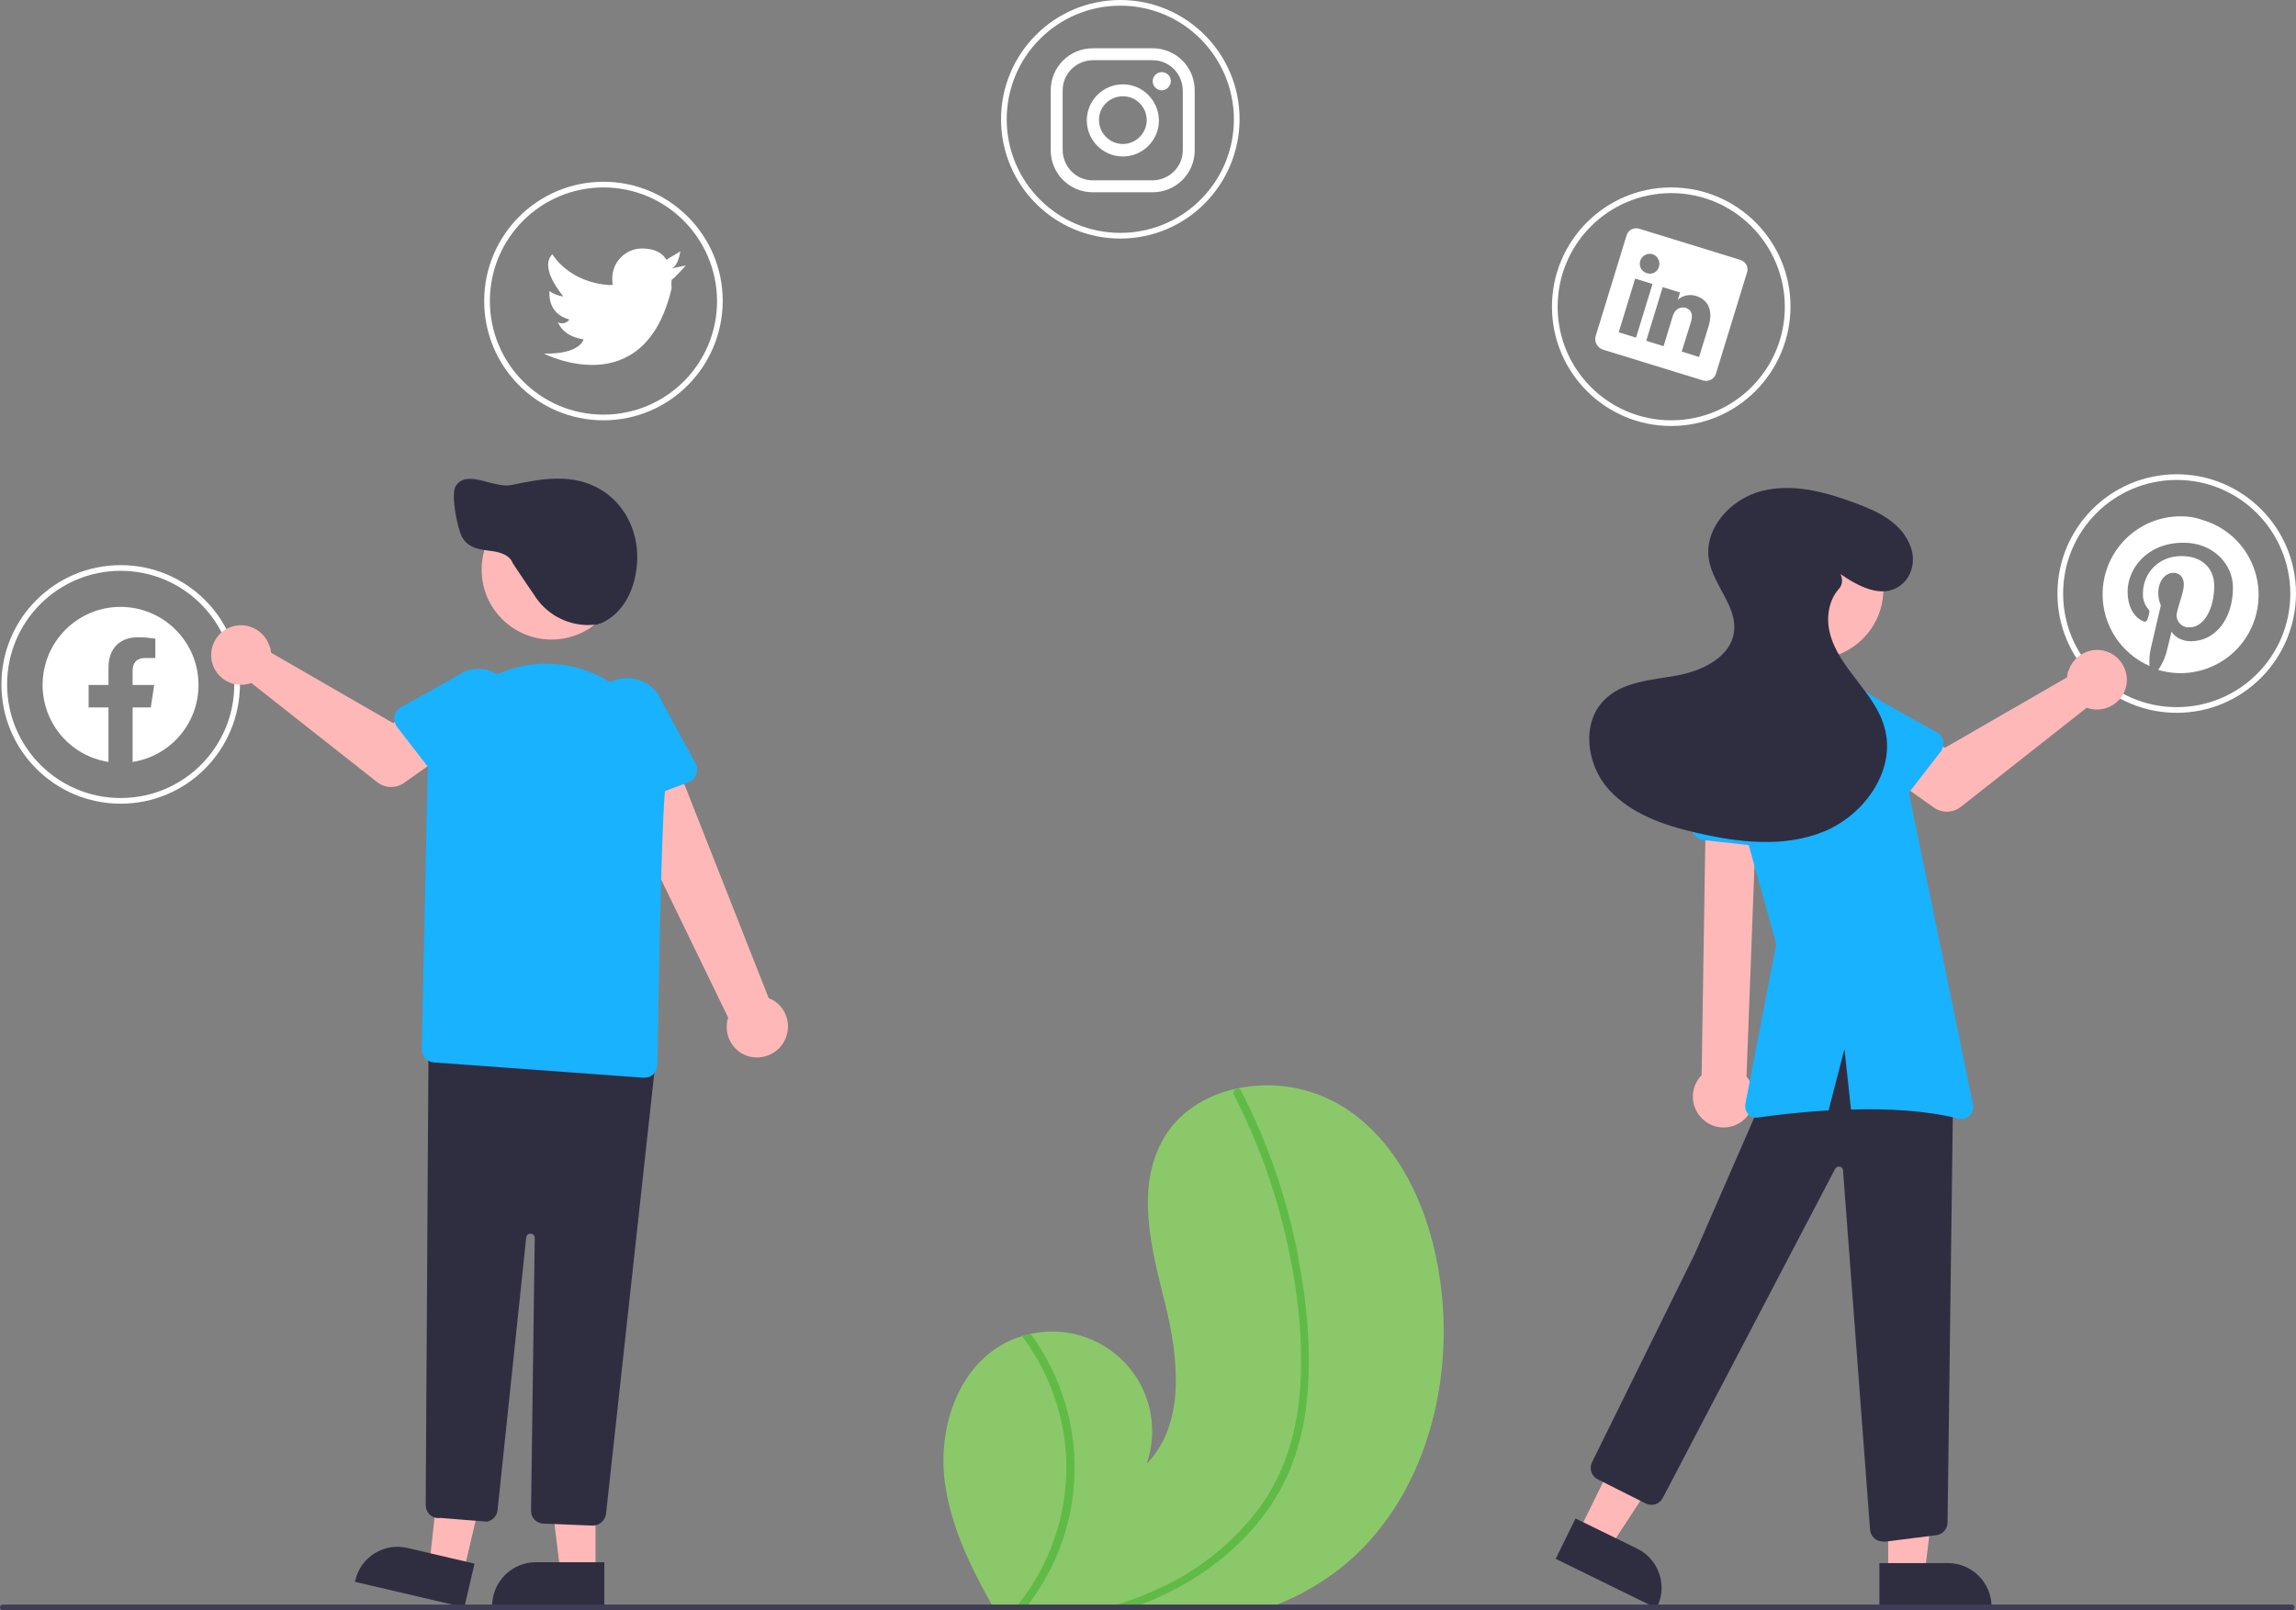 <?xml version="1.0" encoding="utf-8"?>
<!-- Generator: Adobe Illustrator 24.1.2, SVG Export Plug-In . SVG Version: 6.00 Build 0)  -->
<svg version="1.1" id="ae72d77f-f397-4021-826a-c0dbbd2dad22"
	 xmlns="http://www.w3.org/2000/svg" xmlns:xlink="http://www.w3.org/1999/xlink" x="0px" y="0px" viewBox="0 0 808.5 567"
	 style="enable-background:new 0 0 808.5 567;" xml:space="preserve">
<rect x="0" y="0" width="808.5" height="567" fill="#808080" stroke="none"/>
<style type="text/css">
	.st0{fill:#8BC86A;}
	.st1{fill:#60BB46;}
	.st2{fill:#FFFFFF;}
	.st3{fill:#FFB8B8;}
	.st4{fill:#2F2E41;}
	.st5{fill:#18B2FF;}
	.st6{fill-rule:evenodd;clip-rule:evenodd;fill:#FFFFFF;}
	.st7{fill:#3F3D56;}
</style>
<path class="st0" d="M469.1,554.4c-6,4.3-12.5,7.9-19.4,10.6c-1.8,0.7-3.6,1.4-5.5,2h-93.9c-0.4-0.7-0.8-1.3-1.1-2
	c-7.6-13.6-14.5-27.8-16.5-43.2c-2.4-18.5,4.2-39.4,20.5-48.5c2.1-1.2,4.4-2.1,6.7-2.8c1-0.3,2-0.5,3-0.8c19-4.2,37.8,7.8,42,26.7
	c1.4,6.3,1,12.9-1.1,19c13.8-14.2,11.2-37.1,6.5-56.3c-4.8-19.2-10.5-40.5-0.8-57.8c5.4-9.6,14.9-15.5,25.5-17.9
	c0.3-0.1,0.7-0.1,1-0.2c12.7-2.6,25.9-0.3,36.9,6.5c20.4,12.8,30.8,37.2,34.2,61C512.6,489,500.5,531.8,469.1,554.4z"/>
<path class="st1" d="M370.3,481.9c7.5,15.3,9.9,32.6,6.8,49.3c-2.3,12.3-7.4,23.8-15,33.8c-0.5,0.7-1,1.3-1.6,2h-3.7
	c0.6-0.7,1.1-1.3,1.7-2c13.8-17.2,19.6-39.5,15.9-61.2c-2.2-12.1-7.1-23.5-14.5-33.3c1-0.3,2-0.5,3-0.8
	C365.8,473.5,368.2,477.6,370.3,481.9z"/>
<path class="st1" d="M460.2,493c-0.8,8.5-2.8,16.8-6,24.6c-2.9,7-6.9,13.4-11.8,19.2c-9.9,12-23.1,20.9-37.3,26.9
	c-1,0.4-2.1,0.9-3.1,1.3c-1.8,0.7-3.7,1.4-5.6,2h-10.1c2.4-0.6,4.8-1.3,7.1-2c5.6-1.7,11-3.9,16.3-6.4c13.4-6.4,25-15.9,33.9-27.8
	c9.5-13.1,13.7-28.8,14.4-44.9c0.8-17.1-1.5-34.6-5.4-51.2c-4-17.1-10.1-33.6-18.1-49.2c-0.4-0.7-0.1-1.6,0.6-2
	c0.3-0.2,0.6-0.3,1-0.2c0.3,0.1,0.6,0.3,0.8,0.6c1,1.9,2,3.9,2.9,5.8c7.8,16.3,13.5,33.4,17,51.1C460.1,457.8,462,475.6,460.2,493z"
	/>
<path class="st2" d="M42.5,283c-23.2,0-42-18.8-42-42s18.8-42,42-42s42,18.8,42,42C84.4,264.2,65.7,283,42.5,283z M42.5,201
	c-22.1,0-40,17.9-40,40s17.9,40,40,40s40-17.9,40-40C82.4,218.9,64.6,201,42.5,201z"/>
<path class="st2" d="M212.5,148c-23.2,0-42-18.8-42-42s18.8-42,42-42s42,18.8,42,42C254.4,129.2,235.7,148,212.5,148z M212.5,66
	c-22.1,0-40,17.9-40,40s17.9,40,40,40s40-17.9,40-40C252.4,83.9,234.6,66,212.5,66z"/>
<path class="st2" d="M394.5,84c-23.2,0-42-18.8-42-42s18.8-42,42-42s42,18.8,42,42C436.4,65.2,417.7,84,394.5,84z M394.5,2
	c-22.1,0-40,17.9-40,40s17.9,40,40,40s40-17.9,40-40C434.4,19.9,416.6,2,394.5,2z"/>
<path class="st2" d="M588.5,150c-23.2,0-42-18.8-42-42s18.8-42,42-42s42,18.8,42,42C630.4,131.2,611.7,150,588.5,150z M588.5,68
	c-22.1,0-40,17.9-40,40s17.9,40,40,40s40-17.9,40-40C628.4,85.9,610.6,68,588.5,68z"/>
<path class="st2" d="M766.5,251c-23.2,0-42-18.8-42-42s18.8-42,42-42s42,18.8,42,42C808.4,232.2,789.7,251,766.5,251z M766.5,169
	c-22.1,0-40,17.9-40,40s17.9,40,40,40s40-17.9,40-40C806.4,186.9,788.6,169,766.5,169z"/>
<path class="st2" d="M236.5,94.5l5-1c0,0-4.2,4.7-5,5l0,0c-0.1,1-0.1,2,0,3c-9.6,41.2-45,23-45,23c12.9,0.3,14-5,14-5
	c-7.5-1.1-9-6-9-6c1.4,0.7,3.1,0.3,4-1c-8.1-2.1-7-10-7-10c1.4,1,3.1,1.7,4.9,1.9c-0.9-1.1-8.5-10.2-3.9-14.9c0,0,5.6,10,20.3,10.9
	l1-0.2c-0.2-0.7-0.2-1.5-0.2-2.2c0-5.8,4.7-10.5,10.5-10.5l0,0c7,0,8.5,4,8.5,4l5-3C239.5,88.5,239,93.5,236.5,94.5z"/>
<polygon class="st3" points="555.8,539.6 566.8,545 592.9,505.1 576.6,497.2 "/>
<path class="st4" d="M554.8,534.7l21.7,10.6l0,0c7.6,3.7,10.8,13,7,20.6c0,0,0,0,0,0l-0.2,0.4l-35.5-17.4L554.8,534.7z"/>
<polygon class="st3" points="664.9,558.4 677.2,558.4 683,511.2 664.9,511.2 "/>
<path class="st4" d="M661.8,550.4l24.1,0h0c8.5,0,15.4,6.9,15.4,15.4c0,0,0,0,0,0v0.5l-39.5,0L661.8,550.4z"/>
<circle class="st3" cx="638.6" cy="207.5" r="24.6"/>
<path class="st4" d="M663,542.8c-2.4,0-4.4-1.9-4.5-4.3L649,412.2c0-0.8-0.7-1.5-1.5-1.4c-0.5,0-1,0.3-1.3,0.8l-60.7,115.9
	c-1.1,2.2-3.8,3-6,1.9l-16.9-8.5c-2.2-1.1-3.1-3.8-2-6l36.2-73.4l24-55c9.3-18.2,19.1-27.7,30.1-28.8c11.3-1.1,23.3,6.6,36.8,23.7
	l0.1,0.1l0,0.2l-2,154.4c0,2.3-1.8,4.3-4.1,4.5l-18.2,2.3C663.3,542.8,663.2,542.8,663,542.8z"/>
<path class="st3" d="M612.6,395.4c5-3.1,6.6-9.7,3.5-14.8c-0.3-0.5-0.7-1-1.1-1.5l3.7-97.9l-18,2.2l-1.5,95.2
	c-4.2,4.3-4.1,11.1,0.2,15.3C602.9,397.4,608.4,398,612.6,395.4L612.6,395.4z"/>
<path class="st5" d="M624,298.5l-24.2-2.7c-2.6-0.3-4.5-2.7-4.2-5.3c0-0.2,0.1-0.5,0.1-0.7l6.2-23.4c0.9-7.3,7.5-12.6,14.9-11.7
	c7.3,0.9,12.5,7.5,11.7,14.8l0.8,24.2c0.1,2.7-2,4.9-4.7,5C624.5,298.6,624.3,298.5,624,298.5L624,298.5z"/>
<path class="st3" d="M728.1,236.9c-0.1,0.5-0.2,1.1-0.2,1.6l-43,24.8l-10.4-6l-11.1,14.6l17.5,12.4c2.9,2.1,6.8,2,9.6-0.2l44.3-34.9
	c5.4,2,11.5-0.8,13.5-6.2c2-5.4-0.8-11.5-6.2-13.5c-5.4-2-11.5,0.8-13.5,6.2C728.4,236.1,728.2,236.5,728.1,236.9L728.1,236.9z"/>
<path class="st5" d="M683.5,264.5l-13.9,18c-1.5,2-4.3,2.3-6.3,0.8c-0.2-0.1-0.3-0.3-0.5-0.4l-15.7-16.3c-5.4-4.2-6.4-12.1-2.2-17.5
	c4.2-5.4,12.1-6.4,17.5-2.2l19.7,11c2.2,1.2,2.9,4,1.7,6.1C683.8,264.2,683.7,264.3,683.5,264.5L683.5,264.5z"/>
<path class="st5" d="M694.8,389.1l-26.7-129.8c-2.6-12.8-14.9-21.3-27.9-19.1l-8.9,1.5c-6.2,1-11.8,4.5-15.5,9.7l0,0
	c-5.9,8.2-7.7,18.6-5,28.3l14.7,52.7l-10.9,56.4c-0.4,2.2,1,4.3,3.2,4.7c0.4,0.1,0.9,0.1,1.3,0c5.5-0.8,14.5-1.9,24.8-2.5l5.6-21.6
	l2.3,21.3c12.7-0.4,26.5,0.3,37.9,3.2c2.1,0.6,4.3-0.7,4.9-2.8C694.9,390.3,695,389.7,694.8,389.1z"/>
<path class="st4" d="M648,202.1c6.3,4.3,14.6,8.8,21,4.2c4.2-3,5.6-8.6,3.9-13.5c-3.1-8.8-11.6-12.7-19.7-15.7
	c-10.5-3.9-22-7-32.9-4.2s-20.5,13.3-18.5,24.4c1.6,8.9,10,16.3,8.8,25.2c-1.2,9-11.3,13.8-20.3,15.4s-19,2.1-25.4,8.6
	c-8.2,8.2-6.2,22.9,1.6,31.5s19.4,12.6,30.7,15.2c15,3.5,31.1,5.4,45.3-0.5s25.3-21.7,21.1-36.5c-1.7-6.3-5.8-11.5-9.8-16.7
	s-8-10.5-9.5-16.8c-1.3-5.3-0.3-11.4,3.2-15.3c1.3-1.4,1.5-3.5,0.6-5.2L648,202.1z"/>
<path class="st2" d="M405.9,21.2c5.8,0,10.5,4.7,10.6,10.6v21.1c0,5.8-4.7,10.5-10.6,10.6h-21.1c-5.8,0-10.5-4.7-10.6-10.6V31.8
	c0-5.8,4.7-10.5,10.6-10.6H405.9 M405.9,17h-21.1c-8.2,0-14.8,6.6-14.8,14.8v21.1c0,8.2,6.6,14.8,14.8,14.8h21.1
	c8.2,0,14.8-6.6,14.8-14.8V31.8C420.7,23.6,414.1,17,405.9,17z"/>
<path class="st2" d="M409.1,31.8c-1.7,0-3.2-1.4-3.2-3.2c0-1.7,1.4-3.2,3.2-3.2s3.2,1.4,3.2,3.2C412.2,30.4,410.8,31.8,409.1,31.8
	C409.1,31.8,409.1,31.8,409.1,31.8z"/>
<path class="st2" d="M395.4,33.9c4.7,0,8.4,3.8,8.4,8.4s-3.8,8.4-8.4,8.4s-8.4-3.8-8.4-8.4C386.9,37.7,390.7,33.9,395.4,33.9
	L395.4,33.9 M395.4,29.7c-7,0-12.7,5.7-12.7,12.7c0,7,5.7,12.7,12.7,12.7c7,0,12.7-5.7,12.7-12.7c0,0,0,0,0,0
	C408,35.3,402.3,29.7,395.4,29.7L395.4,29.7z"/>
<polygon class="st3" points="163.2,553.7 151.2,550.9 156.4,503.6 174,507.7 "/>
<path class="st4" d="M163.5,566L125,557l0.1-0.5c1.9-8.3,10.2-13.4,18.5-11.4c0,0,0,0,0,0l0,0l23.5,5.5L163.5,566z"/>
<polygon class="st3" points="209.7,554.1 197.4,554.1 191.6,506.8 209.7,506.8 "/>
<path class="st4" d="M212.8,566l-39.5,0v-0.5c0-8.5,6.9-15.4,15.4-15.4c0,0,0,0,0,0h0l24.1,0L212.8,566z"/>
<path class="st3" d="M275.9,367.1c3.1-5.1,1.5-11.7-3.5-14.8c-0.5-0.3-1.1-0.6-1.7-0.8l-35.9-91l-20,12.1l41.6,85.7
	c-1.8,5.7,1.3,11.8,7,13.6C268.1,373.3,273.3,371.4,275.9,367.1L275.9,367.1z"/>
<path class="st5" d="M242.4,275.5l-22.8,8.4c-2.5,0.9-5.3-0.4-6.2-2.8c-0.1-0.2-0.1-0.4-0.2-0.7l-5-23.7c-2.5-6.9,1.1-14.6,8-17.1
	c6.9-2.5,14.6,1,17.1,7.9l11.6,21.2c1.3,2.3,0.4,5.3-1.9,6.5C242.8,275.3,242.6,275.4,242.4,275.5L242.4,275.5z"/>
<path class="st4" d="M208.9,537.2c-0.1,0-0.1,0-0.2,0l-17.4-0.7c-2.4-0.1-4.4-2.1-4.3-4.6l1.3-96c0-0.8-0.6-1.5-1.5-1.5
	c-0.8,0-1.4,0.6-1.5,1.3l-10.1,96.1c-0.2,2-1.7,3.6-3.7,4l-0.1,0l-16.3-1.3c-2.5,0.4-4.8-1.3-5.1-3.8c0-0.2-0.1-0.5-0.1-0.7l1-162.8
	l80.1,5.1l-17.6,160.8C213.1,535.4,211.1,537.1,208.9,537.2z"/>
<circle class="st3" cx="194.2" cy="200.6" r="24.6"/>
<path class="st5" d="M227,379.5c-0.1,0-0.2,0-0.3,0l-74-5.4c-2.4-0.2-4.2-2.2-4.2-4.6l2-92.9c-0.5-23.1,17.8-42.3,40.9-42.9
	c23.1-0.5,42.3,17.8,42.9,40.9c0,1.6,0,3.1-0.2,4.7c-1.3,14.3-2.3,76.9-2.6,95.7C231.4,377.5,229.5,379.5,227,379.5z"/>
<path class="st3" d="M95.2,228.2c0.1,0.5,0.2,1.1,0.2,1.6l43,24.8l10.4-6l11.1,14.6l-17.5,12.4c-2.9,2.1-6.8,2-9.6-0.2l-44.3-34.9
	c-5.4,2-11.5-0.8-13.5-6.2s0.8-11.5,6.2-13.5c5.4-2,11.5,0.8,13.5,6.2C94.9,227.4,95.1,227.8,95.2,228.2L95.2,228.2z"/>
<path class="st5" d="M138.9,252.1c0.3-1.3,1.1-2.4,2.2-3l19.7-11c5.5-4.2,13.3-3.2,17.5,2.3c4.2,5.4,3.2,13.2-2.2,17.5l-15.7,16.3
	c-1.7,1.8-4.6,1.8-6.4,0.1c-0.2-0.2-0.3-0.3-0.4-0.5l-13.9-18C139,254.8,138.7,253.4,138.9,252.1z"/>
<path class="st4" d="M206.9,220.1c-7.7-0.1-14.8-4.1-18.8-10.6c-0.2-0.3-1.4-2.1-2.8-4.1c-3.8-5.6-4.7-7-4.8-7.2
	c-1-2.7-4.3-3.7-6.9-4.1c-0.5-0.1-1-0.1-1.5-0.2c-3.6-0.5-7.4-1-9.5-5c-1.5-2.9-4-14.9-2.1-17.8c2.4-3.7,7-2.5,11.4-1.3
	c2.8,0.7,5.8,1.5,8.1,1c10.1-2.1,21.6-4.5,31.7,1.7c8.1,4.9,12.9,14.2,12.7,24.2c-0.3,10.8-5,19.3-12.6,22.7l-1.6,0.5l-0.9,0.1
	C208.6,220,207.7,220.1,206.9,220.1z"/>
<path class="st2" d="M767.9,181.8c-15.2,0-27.5,12.3-27.5,27.5c0,10.9,6.5,20.8,16.5,25.2c-0.1-2.1,0-4.2,0.5-6.3
	c0.5-2.2,3.5-15,3.5-15c-0.6-1.4-0.9-2.9-0.9-4.4c0-4.1,2.4-7.1,5.3-7.1c2.5,0,3.7,1.9,3.7,4.1c0,2.5-1.6,6.3-2.4,9.8
	c-0.6,2.3,0.8,4.6,3.1,5.2c0.4,0.1,0.8,0.1,1.3,0.1c5.2,0,8.7-6.7,8.7-14.6c0-6-4.1-10.5-11.5-10.5c-8.3,0-13.6,6.2-13.6,13.2
	c-0.1,2,0.6,3.9,1.8,5.4c0.5,0.4,0.6,1,0.4,1.5c-0.1,0.5-0.4,1.7-0.6,2.2c-0.1,0.5-0.6,0.9-1.1,0.8c-0.1,0-0.2,0-0.3-0.1
	c-3.8-1.6-5.6-5.8-5.6-10.5c0-7.8,6.6-17.2,19.7-17.2c10.5,0,17.4,7.6,17.4,15.8c0,10.8-6,18.9-14.9,18.9c-3,0-5.8-1.6-6.7-3.4
	c0,0-1.6,6.3-1.9,7.6c-0.6,2.1-1.6,4.1-2.8,5.9c14.6,4.3,29.9-4,34.2-18.6c4.3-14.6-4-29.9-18.6-34.2
	C773.2,182.2,770.6,181.8,767.9,181.8L767.9,181.8z"/>
<path class="st2" d="M612.8,91.5l-35.4-10.9c-1.9-0.7-4,0.3-4.6,2.2c0,0,0,0,0,0l-10.9,35.5c-0.6,2,0.5,4.1,2.5,4.8l35.4,10.9
	c2,0.5,4-0.6,4.5-2.6l10.9-35.5c0.6-1.8-0.4-3.7-2.2-4.3C613,91.5,612.9,91.5,612.8,91.5z M576.1,118.9L570,117l5.8-18.9l6.1,1.9
	L576.1,118.9z M579.9,96.2L579.9,96.2c-1.9-0.6-2.9-2.5-2.3-4.4c0.6-1.8,2.5-2.8,4.3-2.3c1.8,0.6,2.8,2.5,2.3,4.3
	C583.7,95.8,581.8,96.8,579.9,96.2z M598.3,125.7l-6.1-1.9l3.2-10.3c0.8-2.5,0.4-4.4-1.8-5.1c-1.4-0.4-2.9,0.1-3.8,1.3
	c-0.3,0.4-0.5,0.9-0.7,1.4l-3.3,10.8l-6.1-1.9l5.8-18.9l6.1,1.9l-0.8,2.6c1.7-1.6,4.2-2.1,6.4-1.4c4,1.2,6.2,4.8,4.5,10.5
	L598.3,125.7z"/>
<path class="st6" d="M69.9,241.2c0-15.2-12.3-27.5-27.5-27.5C27.3,213.7,15,226,15,241.2c0,13.5,9.8,25,23.2,27.1v-19.2h-7v-7.9h7
	v-6.1c0-6.9,4.1-10.7,10.4-10.7c2.1,0,4.1,0.2,6.1,0.5v6.8h-3.5c-3.4,0-4.5,2.1-4.5,4.3v5.2h7.6l-1.2,7.9h-6.4v19.2
	C60.1,266.2,69.9,254.7,69.9,241.2L69.9,241.2z"/>
<path class="st7" d="M808,566c0,0.6-0.4,1-1,1H1c-0.6,0-1-0.4-1-1s0.4-1,1-1h806C807.6,565,808,565.4,808,566z"/>
</svg>
